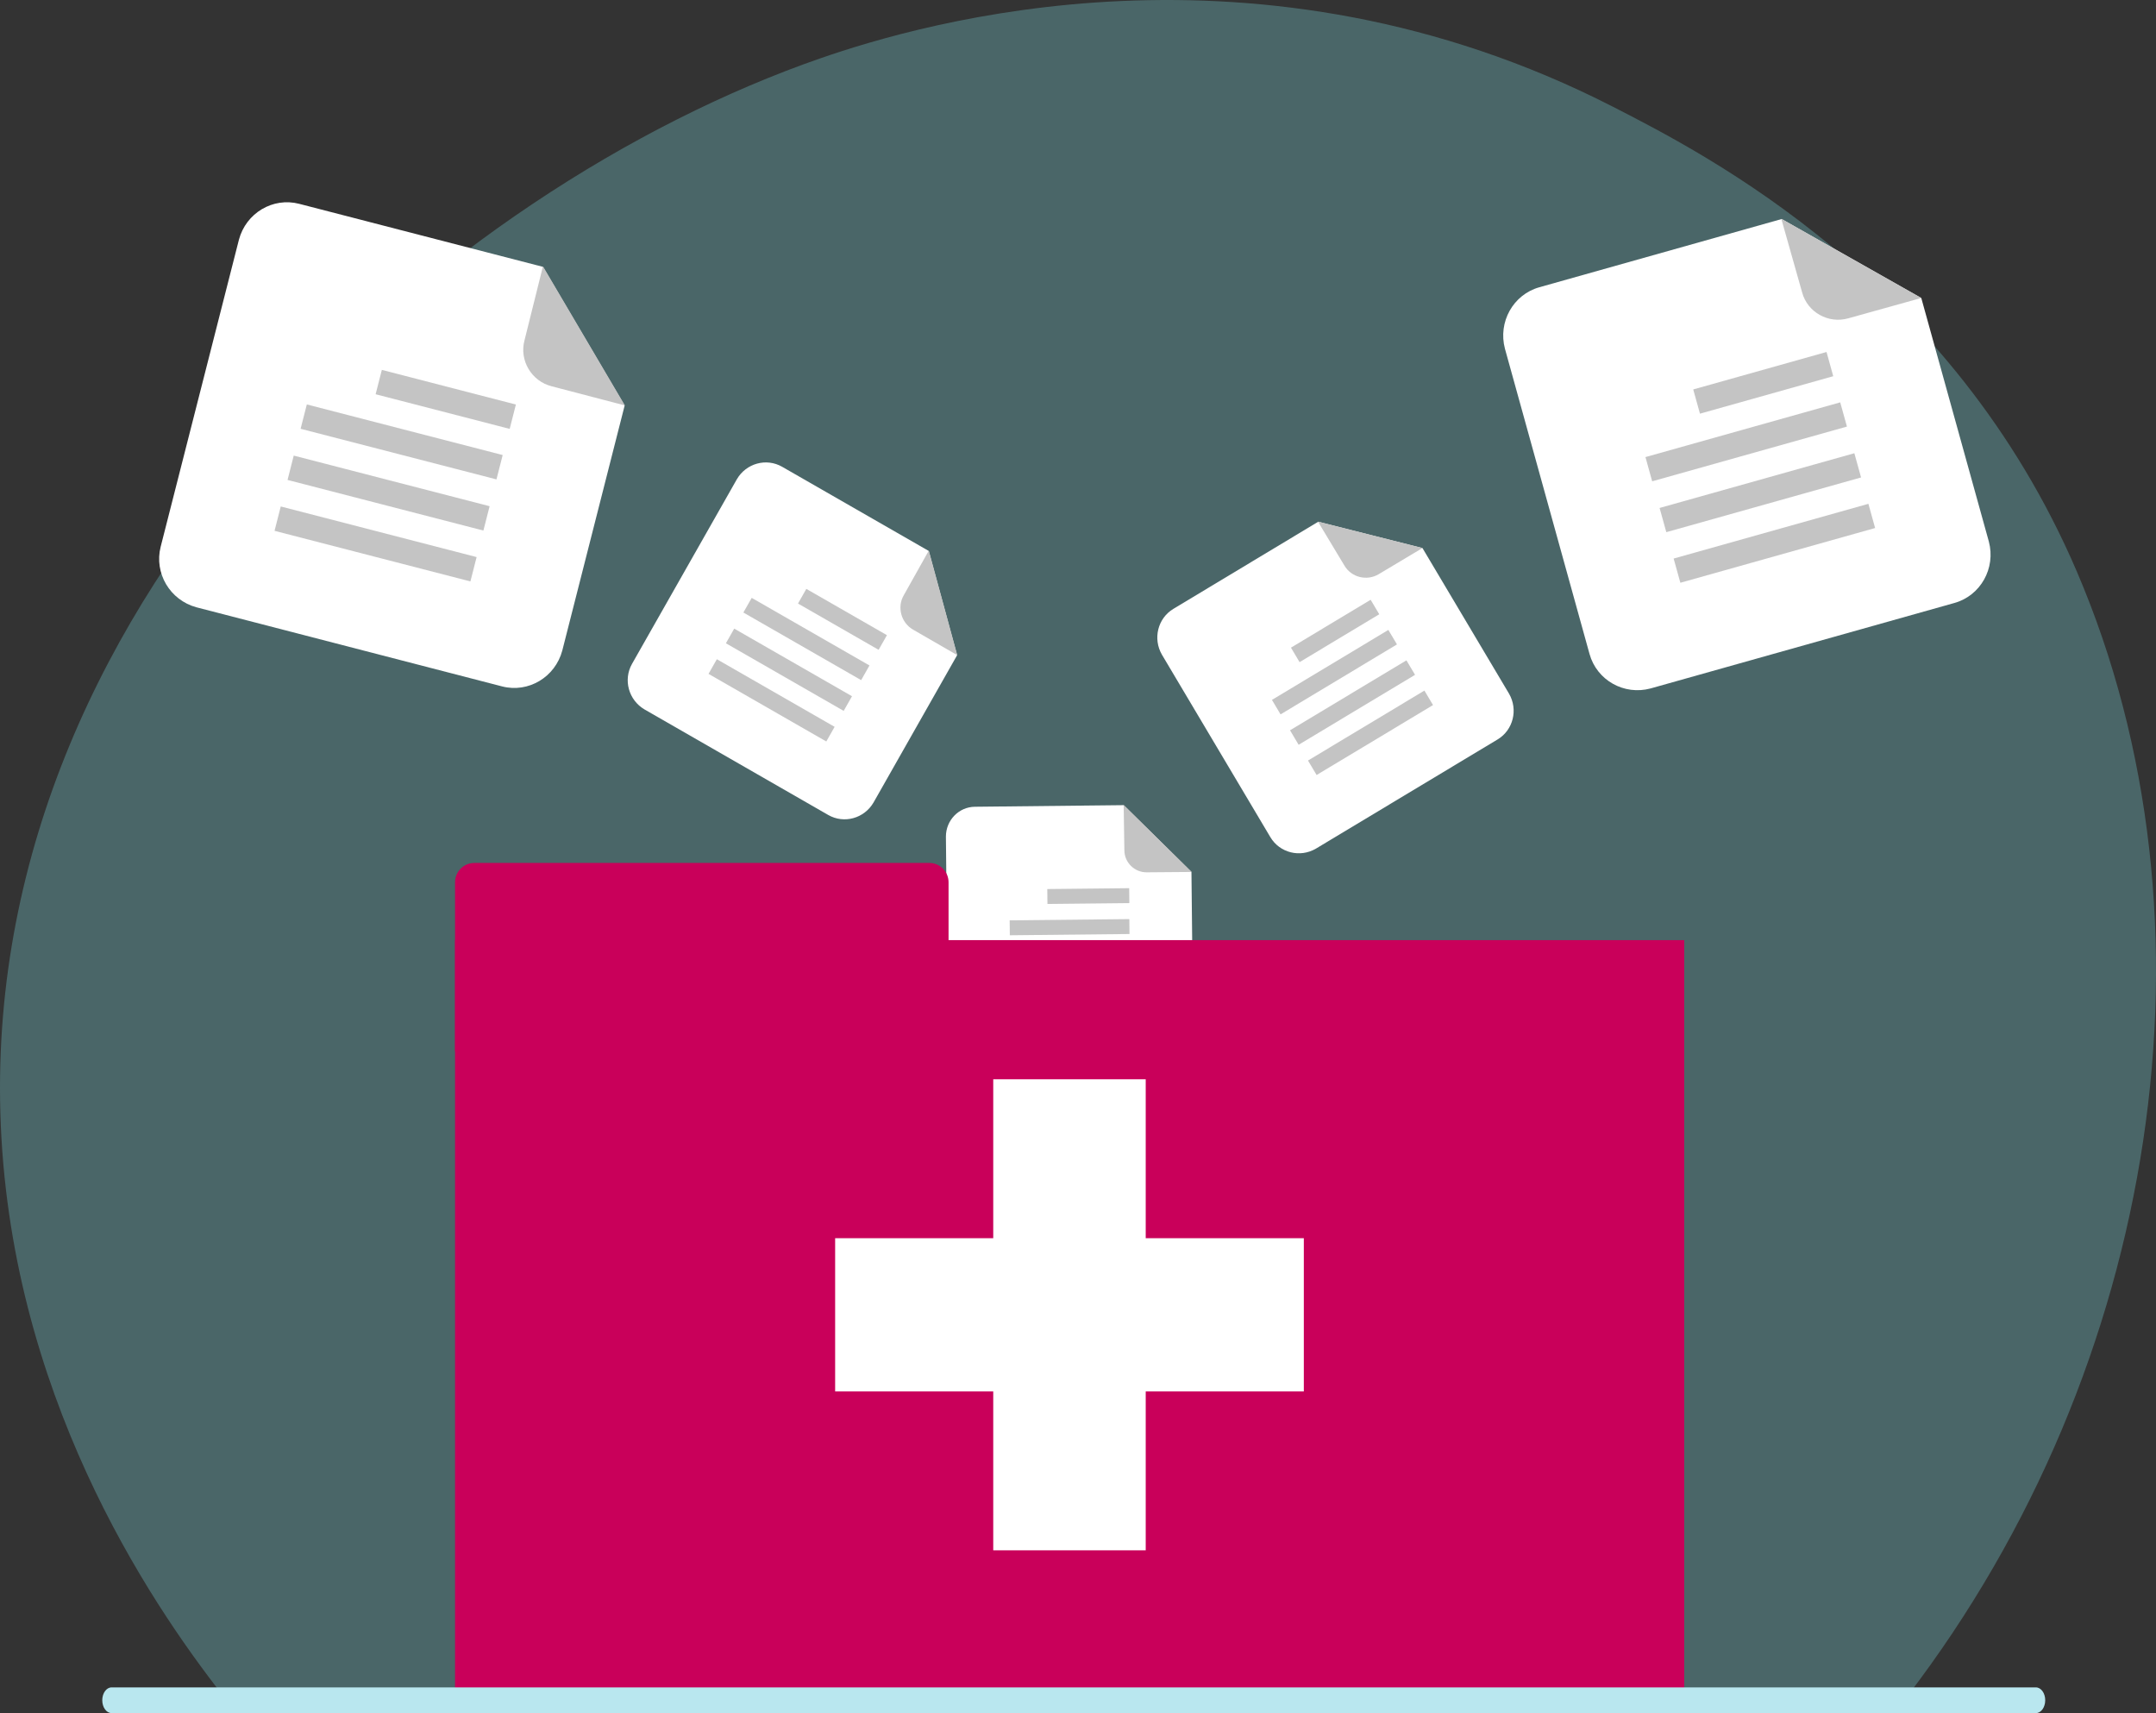 <svg width="180" height="143" viewBox="0 0 180 143" fill="none" xmlns="http://www.w3.org/2000/svg">
<rect x="0" y="0" width="180" height="143" fill="#333333" stroke="none"/>
<g clip-path="url(#clip0_15573_74453)">
<path d="M18.63 141.57H159.252C180.332 114.014 185.926 76.905 173.373 47.668C162.955 23.403 142.558 12.951 134.666 8.913C104.973 -6.279 77.029 1.913 68.525 4.857C37.27 15.673 -1.218 49.162 0.03 92.88C0.689 116.158 12.362 133.547 18.638 141.57H18.63Z" fill="#83E6EC" fill-opacity="0.29"/>
<path d="M97.188 87.78L81.61 87.943C80.254 87.943 79.149 86.861 79.134 85.511L78.972 69.835C78.972 68.471 80.048 67.358 81.389 67.344L93.813 67.21L99.472 72.786L99.605 85.289C99.605 86.653 98.529 87.765 97.188 87.78V87.78Z" fill="white"/>
<path d="M93.813 67.21L93.872 70.977C93.872 72 94.727 72.831 95.744 72.816L99.487 72.786L93.828 67.21H93.813Z" fill="#C4C4C4"/>
<path d="M94.274 74.14L87.436 74.213L87.449 75.458L94.287 75.386L94.274 74.14Z" fill="#C4C4C4"/>
<path d="M94.286 76.721L84.295 76.826L84.308 78.072L94.299 77.966L94.286 76.721Z" fill="#C4C4C4"/>
<path d="M94.313 79.33L84.322 79.436L84.335 80.681L94.326 80.576L94.313 79.33Z" fill="#C4C4C4"/>
<path d="M94.341 81.925L84.349 82.031L84.362 83.276L94.353 83.171L94.341 81.925Z" fill="#C4C4C4"/>
<path d="M41.917 57.297L16.404 50.695C14.189 50.097 12.853 47.845 13.414 45.638L19.947 20.01C20.538 17.785 22.778 16.446 24.975 17.013L45.324 22.273L52.149 33.86L46.945 54.301C46.353 56.525 44.114 57.864 41.917 57.297V57.297Z" fill="white"/>
<path d="M45.324 22.251L43.787 28.419C43.343 30.087 44.379 31.818 46.047 32.242L52.173 33.844L45.348 22.258L45.324 22.251Z" fill="#C4C4C4"/>
<path d="M43.07 33.768L31.879 30.876L31.36 32.909L42.552 35.801L43.07 33.768Z" fill="#C4C4C4"/>
<path d="M41.968 37.985L25.616 33.76L25.097 35.793L41.449 40.017L41.968 37.985Z" fill="#C4C4C4"/>
<path d="M40.877 42.255L24.524 38.031L24.006 40.063L40.358 44.288L40.877 42.255Z" fill="#C4C4C4"/>
<path d="M39.792 46.502L23.439 42.277L22.921 44.31L39.273 48.534L39.792 46.502Z" fill="#C4C4C4"/>
<path d="M163.177 50.331L137.806 57.467C135.591 58.065 133.317 56.787 132.707 54.593L125.644 29.108C125.053 26.884 126.327 24.596 128.511 23.98L148.745 18.284L160.406 24.88L166.044 45.204C166.636 47.428 165.361 49.716 163.177 50.331V50.331Z" fill="white"/>
<path d="M148.723 18.284L150.453 24.399C150.896 26.067 152.653 27.044 154.307 26.572L160.408 24.873L148.747 18.277L148.723 18.284Z" fill="#C4C4C4"/>
<path d="M152.493 29.382L141.365 32.509L141.926 34.531L153.054 31.404L152.493 29.382Z" fill="#C4C4C4"/>
<path d="M153.636 33.587L137.376 38.155L137.937 40.177L154.197 35.608L153.636 33.587Z" fill="#C4C4C4"/>
<path d="M154.816 37.833L138.556 42.402L139.117 44.423L155.377 39.855L154.816 37.833Z" fill="#C4C4C4"/>
<path d="M155.989 42.056L139.729 46.625L140.29 48.646L156.55 44.077L155.989 42.056Z" fill="#C4C4C4"/>
<path d="M69.148 68.03L53.807 59.219C52.48 58.439 52.014 56.744 52.766 55.417L61.518 40.007C62.293 38.674 63.978 38.206 65.3 38.964L77.536 45.988L79.906 54.695L72.93 66.987C72.154 68.32 70.469 68.787 69.148 68.03V68.03Z" fill="white"/>
<path d="M77.537 45.974L75.453 49.689C74.872 50.689 75.236 51.993 76.24 52.564L79.921 54.69L77.551 45.983L77.537 45.974Z" fill="#C4C4C4"/>
<path d="M74.048 53.02L67.318 49.157L66.623 50.38L73.353 54.243L74.048 53.02Z" fill="#C4C4C4"/>
<path d="M72.591 55.55L62.758 49.906L62.063 51.13L71.896 56.774L72.591 55.55Z" fill="#C4C4C4"/>
<path d="M71.132 58.118L61.299 52.474L60.604 53.697L70.437 59.341L71.132 58.118Z" fill="#C4C4C4"/>
<path d="M69.681 60.672L59.848 55.028L59.153 56.251L68.986 61.895L69.681 60.672Z" fill="#C4C4C4"/>
<path d="M125.031 61.725L109.866 70.838C108.538 71.617 106.841 71.194 106.061 69.883L97.008 54.65C96.234 53.316 96.657 51.61 97.962 50.825L110.055 43.553L118.761 45.753L125.984 57.9C126.759 59.234 126.336 60.94 125.031 61.725V61.725Z" fill="white"/>
<path d="M110.042 43.553L112.237 47.202C112.818 48.203 114.126 48.523 115.113 47.925L118.763 45.744L110.056 43.545L110.042 43.553Z" fill="#C4C4C4"/>
<path d="M114.432 50.066L107.78 54.062L108.499 55.272L115.151 51.275L114.432 50.066Z" fill="#C4C4C4"/>
<path d="M115.911 52.583L106.192 58.423L106.911 59.632L116.63 53.792L115.911 52.583Z" fill="#C4C4C4"/>
<path d="M117.42 55.122L107.701 60.961L108.42 62.17L118.139 56.331L117.42 55.122Z" fill="#C4C4C4"/>
<path d="M118.921 57.646L109.202 63.485L109.921 64.694L119.64 58.855L118.921 57.646Z" fill="#C4C4C4"/>
<path d="M140.611 78.476H37.991V141.653H140.611V78.476Z" fill="#C9005A"/>
<path d="M39.594 72.035H77.59C78.482 72.035 79.193 72.763 79.193 73.648V87.769H37.991V73.648C37.991 72.751 38.714 72.035 39.594 72.035V72.035Z" fill="#C9005A"/>
<g clip-path="url(#clip1_15573_74453)">
<path d="M108.854 103.356H95.654V90.09H82.924V103.356H69.724V116.149H82.924V129.415H95.654V116.149H108.854V103.356Z" fill="white"/>
</g>
<path fill-rule="evenodd" clip-rule="evenodd" d="M8.538 141.927C8.538 141.335 8.886 140.855 9.315 140.855H169.973C170.403 140.855 170.751 141.335 170.751 141.927C170.751 142.52 170.403 143 169.973 143H9.315C8.886 143 8.538 142.52 8.538 141.927Z" fill="#B9E7EF"/>
</g>
<defs>
<clipPath id="clip0_15573_74453">
<rect width="180" height="143" fill="white"/>
</clipPath>
<clipPath id="clip1_15573_74453">
<rect width="39.13" height="39.325" fill="white" transform="translate(69.724 90.09)"/>
</clipPath>
</defs>
</svg>

